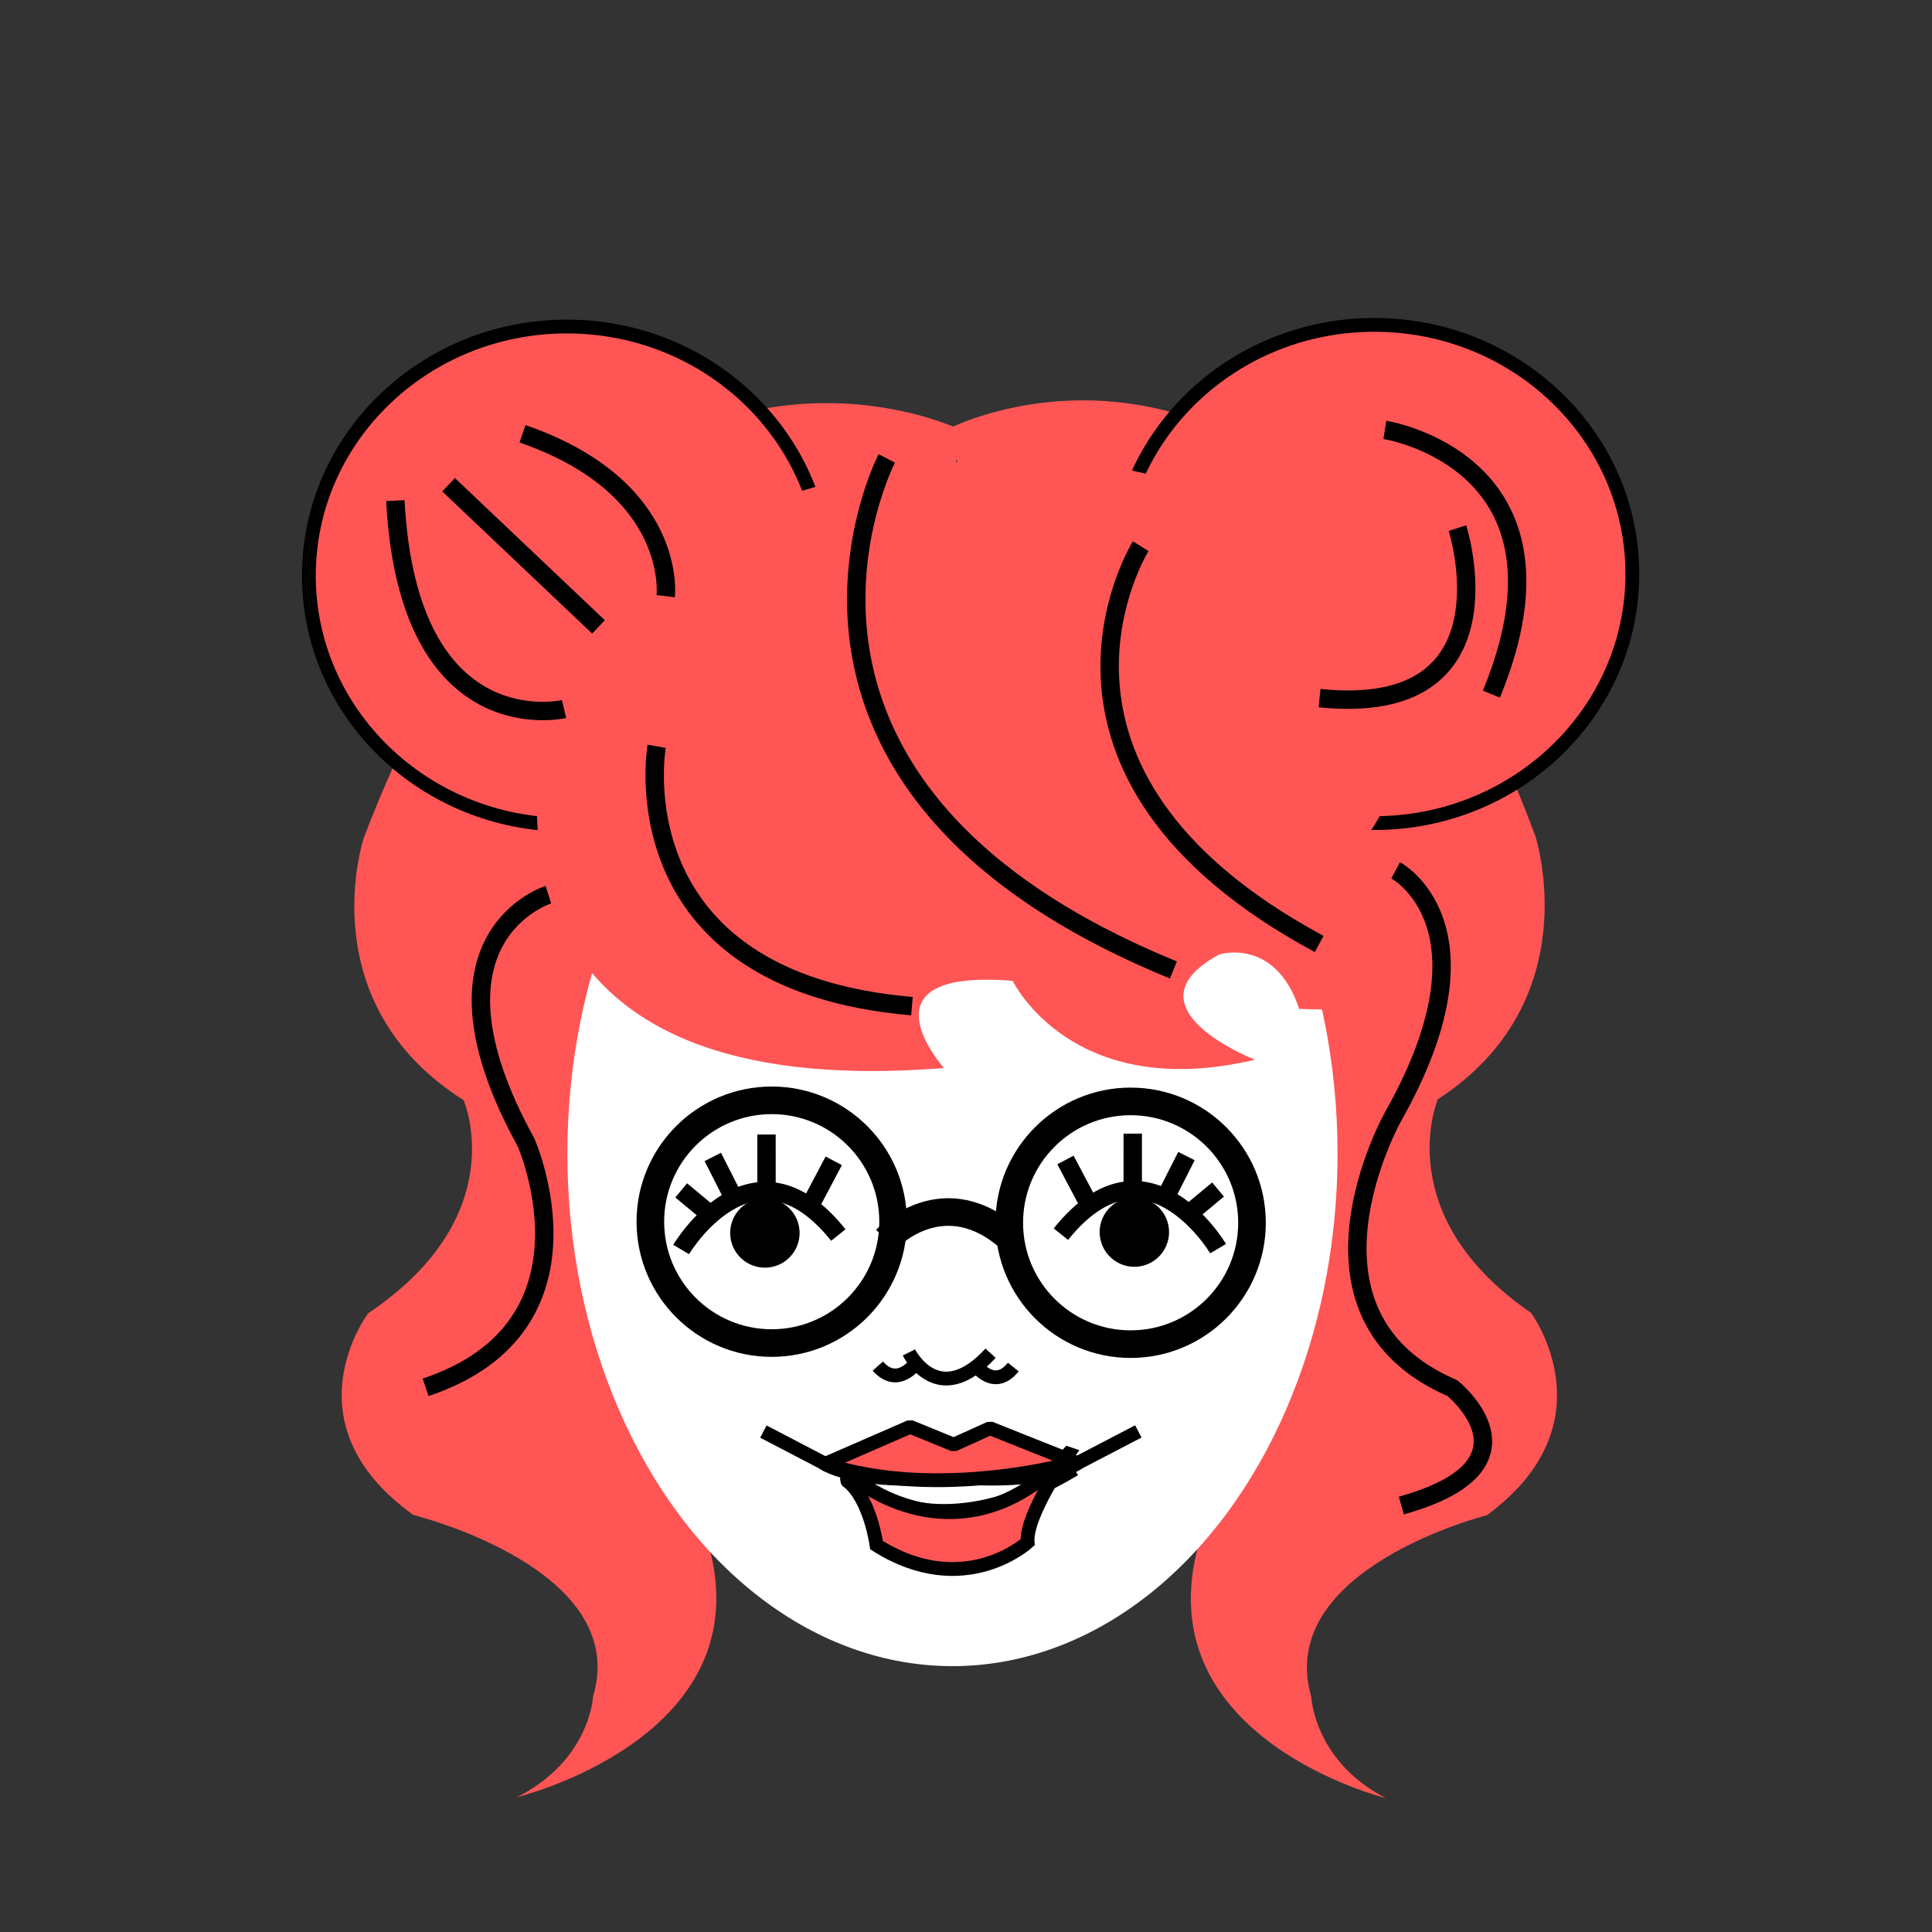 <?xml version="1.0" encoding="UTF-8" standalone="no"?>
<!-- Created with Inkscape (http://www.inkscape.org/) -->

<svg
   width="210mm"
   height="210mm"
   viewBox="0 0 210 210"
   version="1.1"
   id="svg5"
   xml:space="preserve"
   inkscape:version="1.2.2 (732a01da63, 2022-12-09, custom)"
   sodipodi:docname="mascot.svg"
   xmlns:inkscape="http://www.inkscape.org/namespaces/inkscape"
   xmlns:sodipodi="http://sodipodi.sourceforge.net/DTD/sodipodi-0.dtd"
   xmlns="http://www.w3.org/2000/svg"
   xmlns:svg="http://www.w3.org/2000/svg"><rect x="0" y="0" width="210" height="210" fill="#333333" stroke="none"/><sodipodi:namedview
     id="namedview7"
     pagecolor="#ffffff"
     bordercolor="#000000"
     borderopacity="0.25"
     inkscape:showpageshadow="2"
     inkscape:pageopacity="0.0"
     inkscape:pagecheckerboard="0"
     inkscape:deskcolor="#d1d1d1"
     inkscape:document-units="mm"
     showgrid="false"
     inkscape:zoom="0.49638341"
     inkscape:cx="-114.83059"
     inkscape:cy="464.3588"
     inkscape:window-width="1920"
     inkscape:window-height="1016"
     inkscape:window-x="0"
     inkscape:window-y="0"
     inkscape:window-maximized="1"
     inkscape:current-layer="layer1"
     showguides="true" /><defs
     id="defs2" /><g
     inkscape:label="Layer 1"
     inkscape:groupmode="layer"
     id="layer1"><path
       style="fill:#ff5555;fill-opacity:1;stroke:none;stroke-width:1.5;stroke-linejoin:bevel;stroke-dasharray:none;stroke-opacity:1"
       d="m 104.671,46.831 c 0,0 -40.467,-20.256 -65.124,44.225 0,0 -5.992,17.87 10.85,28.53 0,0 5.459,12.544 -10.365,23.15 0,0 -9.069,11.918 4.909,21.941 0,0 23.685,5.803 19.52,19.723 0,0 -0.303,6.931 -8.28,10.944 0,0 26.21,-6.319 20.993,-26.85"
       id="path1936" /><rect
       style="fill:#000000;stroke:#000000;stroke-width:1.268;stroke-linejoin:bevel;stroke-dasharray:none;stroke-opacity:1"
       id="rect1619"
       width="16.925"
       height="4.447"
       x="95.128"
       y="159.162" /><rect
       style="fill:#ffffff;stroke:#000000;stroke-width:0.935;stroke-linejoin:bevel;stroke-dasharray:none;stroke-opacity:1"
       id="rect1619-1"
       width="8.687"
       height="4.71"
       x="99.292"
       y="159.254" /><path
       style="fill:none;stroke-width:0.5"
       d="m 61.763,106.499 c 0,0 2.016,52.13 11.66,57.627"
       id="path401" /><path
       style="fill:#ff5555;fill-opacity:1;stroke:none;stroke-width:1.485;stroke-linejoin:bevel;stroke-dasharray:none;stroke-opacity:1"
       d="m 103.233,46.541 c 0,0 39.554,-20.309 63.655,44.342 0,0 5.857,17.917 -10.605,28.605 0,0 -5.336,12.577 10.131,23.211 0,0 8.864,11.949 -4.798,21.999 0,0 -23.151,5.818 -19.079,19.775 0,0 0.296,6.95 8.093,10.972 0,0 -25.618,-6.336 -20.519,-26.921"
       id="path1936-8" /><ellipse
       style="fill:#ffffff;fill-opacity:1;stroke:none;stroke-width:1.431;stroke-linejoin:bevel;stroke-dasharray:none;stroke-opacity:1"
       id="path2189"
       cx="103.529"
       cy="125.4"
       rx="41.858"
       ry="55.703" /><circle
       style="fill:none;stroke:#000000;stroke-width:3;stroke-dasharray:none;stroke-opacity:1"
       id="path1092"
       cx="83.883"
       cy="132.793"
       r="13.192" /><circle
       style="fill:none;stroke:#000000;stroke-width:3;stroke-dasharray:none;stroke-opacity:1"
       id="path1092-6"
       cx="122.895"
       cy="132.91"
       r="13.192" /><path
       style="fill:none;stroke:#000000;stroke-width:3;stroke-dasharray:none;stroke-opacity:1"
       d="m 96.328,134.7 c 0,0 6.31,-6.819 13.836,0.244"
       id="path1121" /><path
       style="fill:none;stroke:#000000;stroke-width:2;stroke-dasharray:none;stroke-opacity:1"
       d="m 74.038,135.816 c 0,0 7.795,-13.19 17.086,-1.572"
       id="path1123" /><path
       style="fill:none;stroke:#000000;stroke-width:2;stroke-dasharray:none;stroke-opacity:1"
       d="m 77.839,132.542 -3.796,-3.151"
       id="path1125" /><path
       style="fill:none;stroke:#000000;stroke-width:2;stroke-dasharray:none;stroke-opacity:1"
       d="m 79.886,130.498 -2.41,-4.745"
       id="path1127" /><path
       style="fill:none;stroke:#000000;stroke-width:2;stroke-dasharray:none;stroke-opacity:1"
       d="m 83.316,129.488 -0.001,-6.172"
       id="path1129" /><path
       style="fill:none;stroke:#000000;stroke-width:2;stroke-dasharray:none;stroke-opacity:1"
       d="M 88.241,130.686 90.627,126.177"
       id="path1131" /><circle
       style="fill:#000000;stroke:#000000;stroke-width:2;stroke-dasharray:none;stroke-opacity:1"
       id="path1133"
       cx="83.14"
       cy="134.017"
       r="2.773" /><path
       style="fill:none;stroke:#000000;stroke-width:2;stroke-dasharray:none;stroke-opacity:1"
       d="m 132.401,135.722 c 0,0 -7.795,-13.19 -17.086,-1.572"
       id="path1123-9" /><path
       style="fill:none;stroke:#000000;stroke-width:2;stroke-dasharray:none;stroke-opacity:1"
       d="m 128.6,132.448 3.796,-3.151"
       id="path1125-3" /><path
       style="fill:none;stroke:#000000;stroke-width:2;stroke-dasharray:none;stroke-opacity:1"
       d="m 126.554,130.404 2.41,-4.745"
       id="path1127-6" /><path
       style="fill:none;stroke:#000000;stroke-width:2;stroke-dasharray:none;stroke-opacity:1"
       d="m 123.123,129.394 0.001,-6.172"
       id="path1129-0" /><path
       style="fill:none;stroke:#000000;stroke-width:2;stroke-dasharray:none;stroke-opacity:1"
       d="m 118.198,130.592 -2.386,-4.509"
       id="path1131-6" /><circle
       style="fill:#000000;stroke:#000000;stroke-width:2;stroke-dasharray:none;stroke-opacity:1"
       id="path1133-2"
       cx="-123.299"
       cy="133.923"
       r="2.773"
       transform="scale(-1,1)" /><path
       style="fill:none;stroke:#000000;stroke-width:1.5;stroke-dasharray:none;stroke-opacity:1"
       d="m 82.977,155.607 6.408,3.341 c 0,0 3.152,2.513 14.073,1.591"
       id="path1300" /><path
       style="fill:none;stroke:#000000;stroke-width:1.5;stroke-dasharray:none;stroke-opacity:1"
       d="m 123.731,155.587 -6.408,3.341 c 0,0 -3.152,2.513 -14.073,1.591"
       id="path1300-6" /><path
       style="fill:#ff5555;stroke:#000000;stroke-width:1.5;stroke-dasharray:none;stroke-opacity:1;stroke-linejoin:bevel"
       d="m 89.663,159.127 9.266,-4.04 4.736,1.942 3.941,-1.786 9.31,3.71 c 0,0 -14.905,4.248 -27.253,0.175 z"
       id="path1357" /><path
       style="fill:none;stroke:#000000;stroke-width:1.5;stroke-dasharray:none;stroke-opacity:1"
       d="m 91.846,160.285 c 0,0 8.616,9.261 24.942,-0.584"
       id="path1413" /><path
       style="fill:#ff5555;stroke:#000000;stroke-width:1.5;stroke-dasharray:none;stroke-opacity:1"
       d="m 116.126,158.015 c 0,0 -4.673,6.597 -4.429,9.626 0,0 -6.902,6.324 -16.42,0.312 0,0 -0.675,-5.025 -3.145,-6.965 -0.064,0.124 -0.107,-0.933 0.163,-0.711 5.294,4.337 15.024,7.312 23.83,-2.262 z"
       id="path1415"
       sodipodi:nodetypes="ccccsc" /><path
       style="fill:none;stroke:#000000;stroke-width:1.5;stroke-linejoin:bevel;stroke-dasharray:none;stroke-opacity:1"
       d="m 98.795,147.003 c 0,0 3.14,6.339 8.875,0.085"
       id="path1785" /><path
       style="fill:none;stroke:#000000;stroke-width:1.5;stroke-linejoin:bevel;stroke-dasharray:none;stroke-opacity:1"
       d="m 106.084,148.432 c 0,0 1.981,2.753 4.056,0.16"
       id="path1787" /><path
       style="fill:none;stroke:#000000;stroke-width:1.5;stroke-linejoin:bevel;stroke-dasharray:none;stroke-opacity:1"
       d="m 99.675,148.022 c 0,0 -2.026,3.001 -4.262,0.465"
       id="path1789" /><ellipse
       style="fill:#ff5555;fill-opacity:1;stroke:#000000;stroke-width:1.5;stroke-linejoin:bevel;stroke-dasharray:none;stroke-opacity:1"
       id="path2056"
       cx="61.616"
       cy="62.57"
       rx="28.043"
       ry="27.078" /><ellipse
       style="fill:#ff5555;fill-opacity:1;stroke:#000000;stroke-width:1.5;stroke-linejoin:bevel;stroke-dasharray:none;stroke-opacity:1"
       id="path2056-7"
       cx="149.386"
       cy="62.39"
       rx="28.043"
       ry="27.078" /><path
       style="fill:#ff5555;fill-opacity:1;stroke:none;stroke-width:1.633;stroke-linejoin:bevel;stroke-dasharray:none;stroke-opacity:1"
       d="m 111.679,49.993 c 0,0 -41.535,-1.796 -51.845,26.644 0,0 -13.788,43.988 42.772,39.45 0,0 -9.722,-10.872 7.469,-9.475 0,0 6.377,13.293 26.334,8.574 0,0 -14.531,-5.664 -3.867,-11.45 0,0 6.088,-1.894 8.674,5.928 0,0 6.937,0.267 13.388,-0.313 0,0 -21.071,-3.726 -6.903,-17.323 0,0 12.053,-13.413 -0.791,-28.079 0,0 -11.551,-13.913 -35.232,-13.956 z"
       id="path1791"
       sodipodi:nodetypes="ccccccccccc" /><path
       style="fill:none;fill-opacity:1;stroke:#000000;stroke-width:2;stroke-linejoin:bevel;stroke-dasharray:none;stroke-opacity:1"
       d="m 71.375,81.119 c 0,0 -4.504,25.486 27.75,28.245"
       id="path2317" /><path
       style="fill:none;fill-opacity:1;stroke:#000000;stroke-width:2;stroke-linejoin:bevel;stroke-dasharray:none;stroke-opacity:1"
       d="m 96.386,49.827 c 0,0 -18.318,35.359 31.158,55.604"
       id="path2335" /><path
       style="fill:none;fill-opacity:1;stroke:#000000;stroke-width:2;stroke-linejoin:bevel;stroke-dasharray:none;stroke-opacity:1"
       d="m 123.989,59.37 c 0,0 -15.339,24.535 19.398,43.237"
       id="path2337" /><path
       style="fill:none;fill-opacity:1;stroke:#000000;stroke-width:2;stroke-linejoin:bevel;stroke-dasharray:none;stroke-opacity:1"
       d="m 72.357,64.8 c 0,0 1.415,-11.784 -15.562,-17.647"
       id="path2339" /><path
       style="fill:none;fill-opacity:1;stroke:#000000;stroke-width:2;stroke-linejoin:bevel;stroke-dasharray:none;stroke-opacity:1"
       d="M 65.055,68.141 48.757,52.688"
       id="path2341" /><path
       style="fill:none;fill-opacity:1;stroke:#000000;stroke-width:2;stroke-linejoin:bevel;stroke-dasharray:none;stroke-opacity:1"
       d="m 61.31,77.069 c 0,0 -16.938,4.022 -18.336,-22.652"
       id="path2343" /><path
       style="fill:none;fill-opacity:1;stroke:#000000;stroke-width:2;stroke-linejoin:bevel;stroke-dasharray:none;stroke-opacity:1"
       d="m 151.702,94.6 c 0,0 11.415,6.052 -0.282,26.769 0,0 -12.11,21.526 6.445,29.514 0,0 10.373,8.335 -5.546,12.76"
       id="path2349" /><path
       style="fill:none;fill-opacity:1;stroke:#000000;stroke-width:2;stroke-linejoin:bevel;stroke-dasharray:none;stroke-opacity:1"
       d="m 59.606,97.243 c 0,0 -14.736,4.597 -2.433,26.923 0,0 8.88,20.031 -10.912,26.63"
       id="path2351" /><path
       style="fill:none;fill-opacity:1;stroke:#000000;stroke-width:2;stroke-linejoin:bevel;stroke-dasharray:none;stroke-opacity:1"
       d="m 150.525,46.726 c 0,0 21.999,3.401 11.583,28.725"
       id="path2353" /><path
       style="fill:none;fill-opacity:1;stroke:#000000;stroke-width:2;stroke-linejoin:bevel;stroke-dasharray:none;stroke-opacity:1"
       d="m 158.421,57.405 c 0,0 6.609,20.709 -14.992,18.477"
       id="path2355" /></g></svg>
